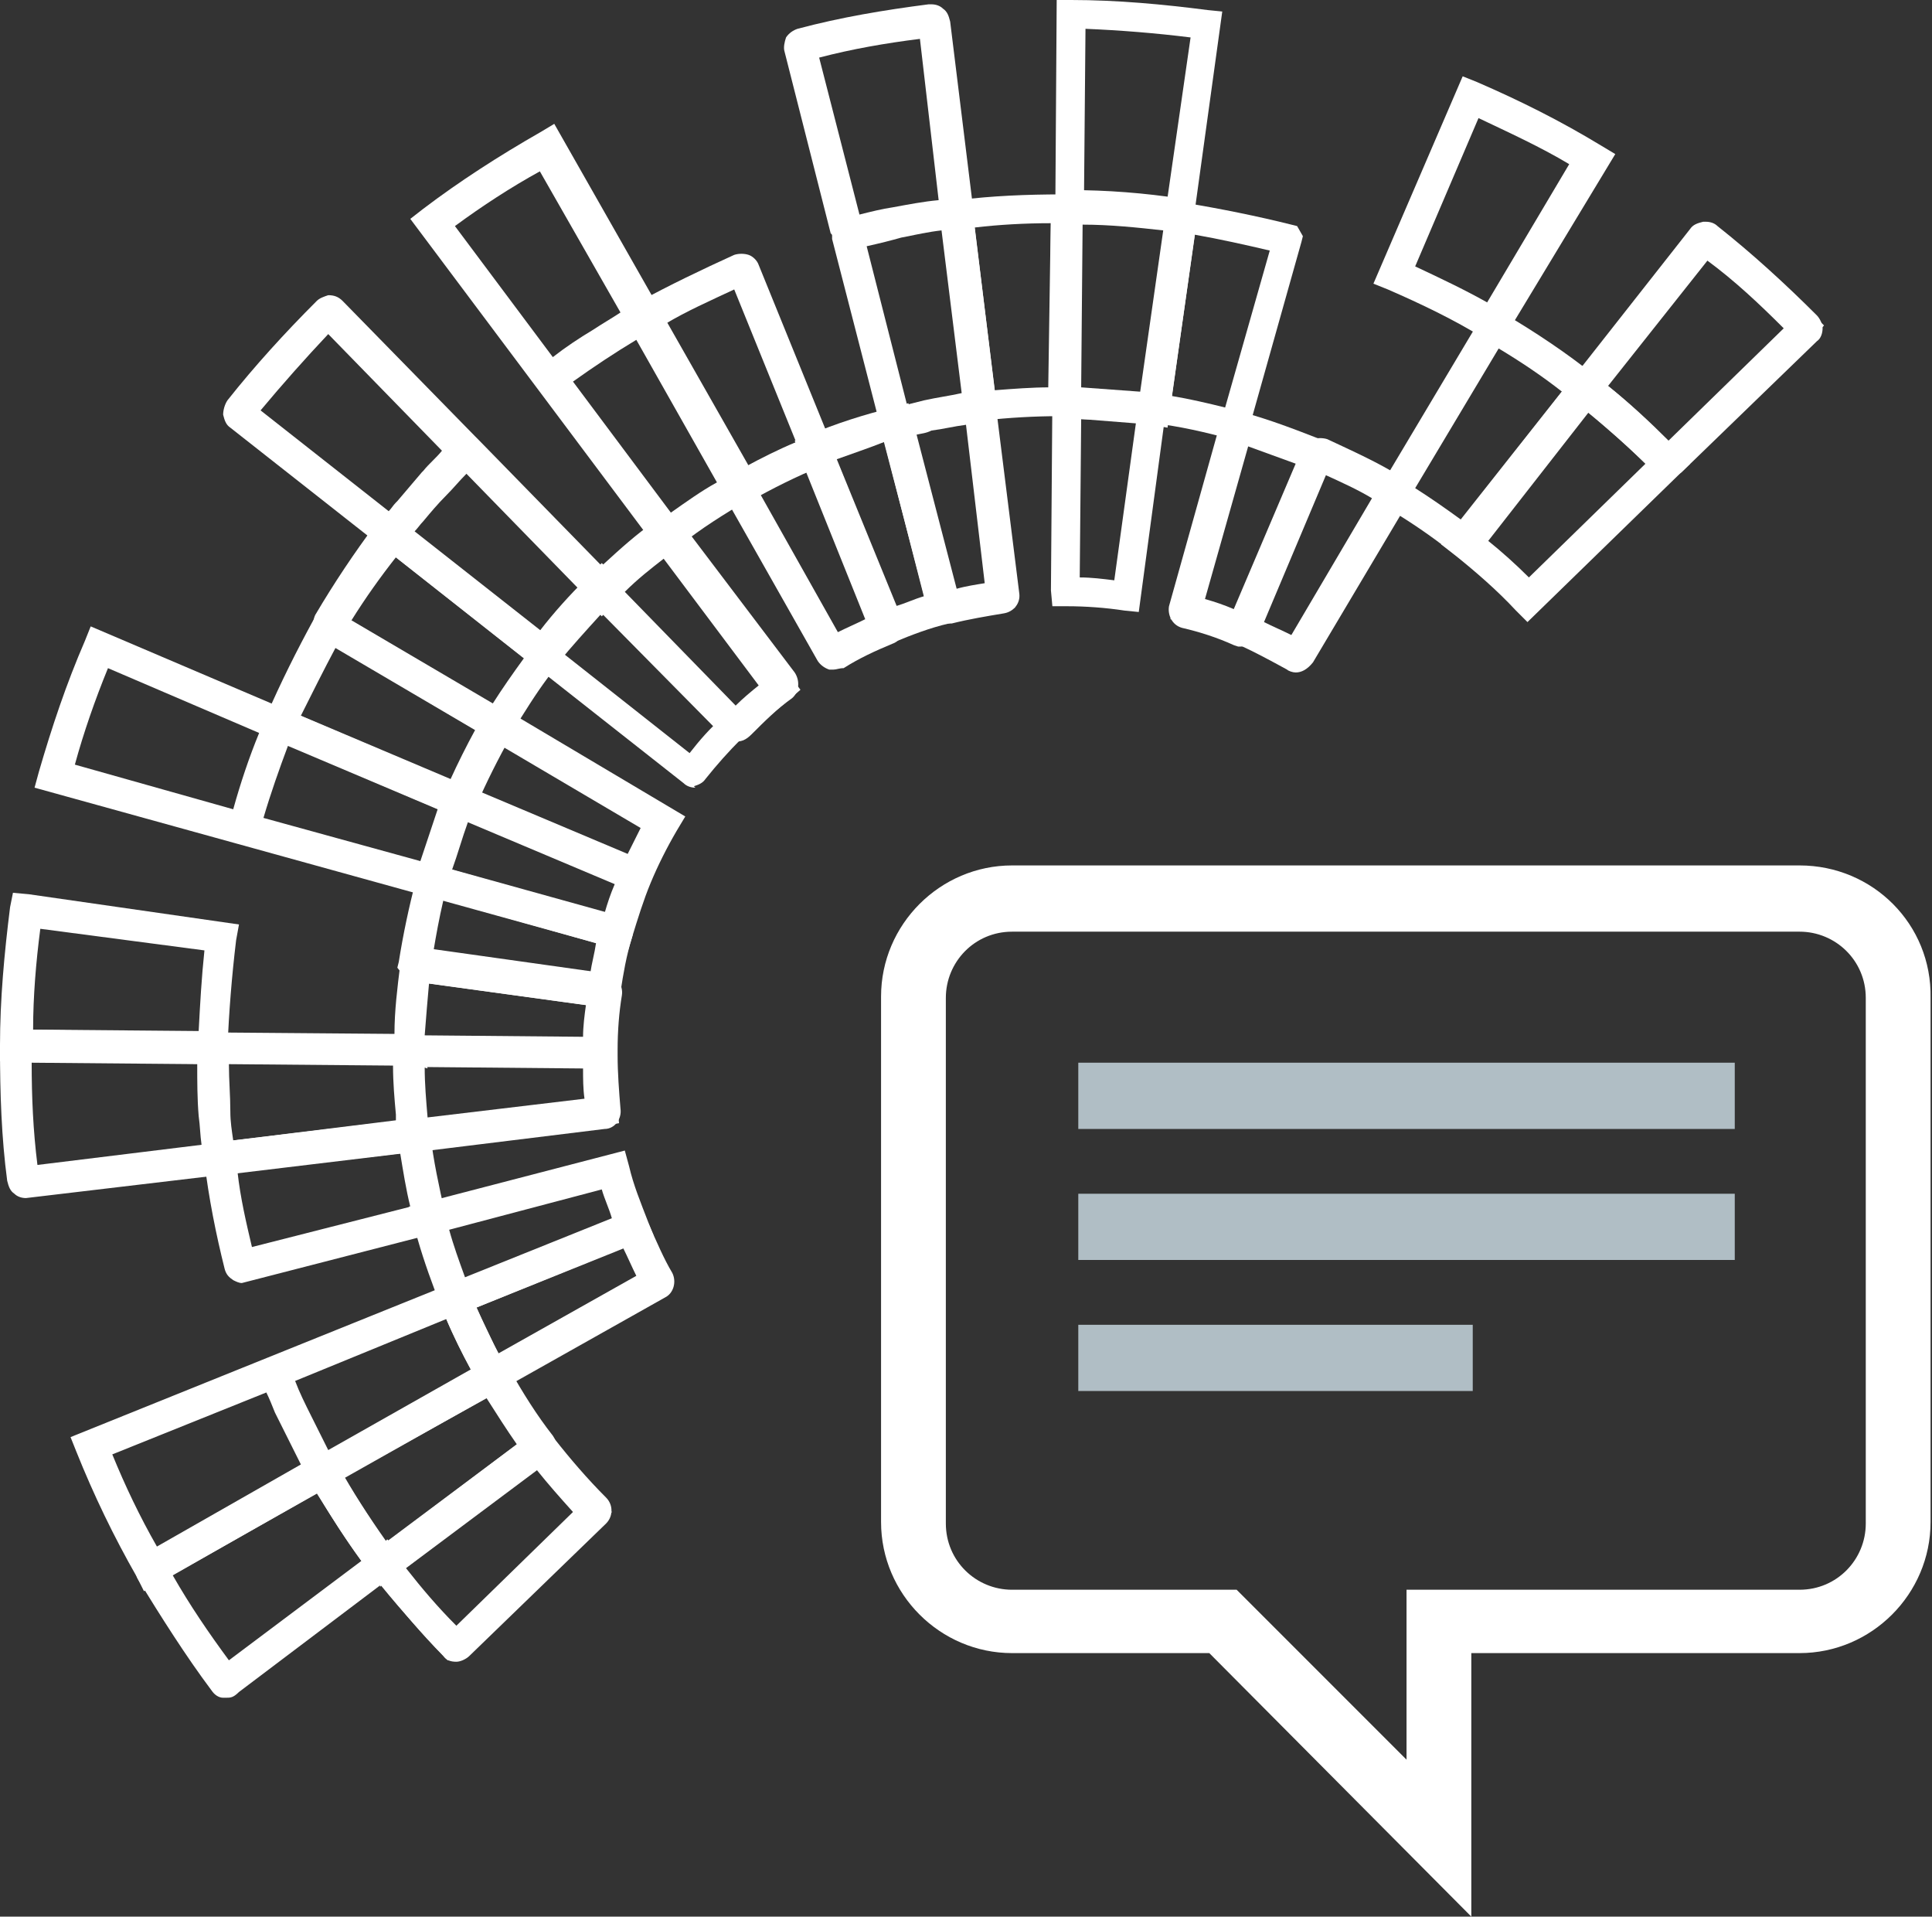 <?xml version="1.0" encoding="utf-8"?>
<!-- Generator: Adobe Illustrator 18.1.0, SVG Export Plug-In . SVG Version: 6.00 Build 0)  -->
<!DOCTYPE svg PUBLIC "-//W3C//DTD SVG 1.1//EN" "http://www.w3.org/Graphics/SVG/1.1/DTD/svg11.dtd">
<svg version="1.1" id="Layer_1_copy" xmlns="http://www.w3.org/2000/svg" xmlns:xlink="http://www.w3.org/1999/xlink" x="0px"
	 y="0px" viewBox="0 0 134.2 133.1" width="134.2" height="133.1" enable-background="new 0 0 134.2 133.1" xml:space="preserve">
<rect x="0" y="0" width="134.2" height="133.1" fill="#333333" stroke="none"/>
<g id="XMLID_1_">
	<g id="XMLID_4_">
		<g>
			<path fill="#FFFFFF" d="M10,110.5l-0.5-1c-1.6-2.8-3-5.7-4.2-8.7l-0.4-1l25.3-10.2c-0.6-1.6-1.1-3.1-1.5-4.7l-0.3-1.1l15-3.9
				l0.3,1.1c0.3,1.3,0.8,2.5,1.3,3.8l0.4,1l-12.3,5c0.6,1.4,1.3,2.8,2.1,4.2l0.5,1L10,110.5z M7.5,100.9c1,2.3,2.1,4.6,3.3,6.8
				L33,95.2c-0.7-1.2-1.3-2.5-1.8-3.8L7.5,100.9z M30.9,85.3c0.4,1.3,0.8,2.5,1.3,3.8l10.7-4.3c-0.3-0.8-0.6-1.6-0.8-2.4L30.9,85.3z
				"/>
			<path fill="#FFFFFF" d="M10.1,110.2l-0.5-0.9c-1.5-2.7-2.9-5.6-4.1-8.4l-0.4-0.9l14.4-5.8l0.4,0.9c0.3,0.8,0.6,1.5,1,2.3
				c0.7,1.5,1.4,2.9,2.2,4.3l0.5,0.9L10.1,110.2z M7.8,101c0.9,2.2,1.9,4.3,3.1,6.4l10-5.7c-0.6-1.2-1.2-2.4-1.8-3.6
				c-0.2-0.5-0.4-1-0.6-1.4L7.8,101z"/>
			<path fill="#FFFFFF" d="M22.1,103.4l-0.5-0.9c-0.6-1.1-1.2-2.2-1.8-3.3c-0.6-1.1-1.1-2.3-1.5-3.5l-0.4-0.9l14.2-5.7l0.4,0.9
				c0.7,1.7,1.5,3.4,2.4,5l0.5,0.9L22.1,103.4z M20.5,95.9c0.3,0.8,0.7,1.6,1.1,2.4c0.4,0.8,0.8,1.6,1.2,2.4l9.9-5.6
				c-0.6-1.1-1.2-2.3-1.7-3.5L20.5,95.9z"/>
			<path fill="#FFFFFF" d="M31.2,91.4l-0.4-0.9c-0.7-1.8-1.3-3.7-1.8-5.5l-0.3-1l14.6-3.7l0.3,1c0.3,1.2,0.7,2.4,1.2,3.6l0.4,0.9
				L31.2,91.4z M31.2,85.4c0.3,1.1,0.7,2.2,1.1,3.3l10.2-4.1c-0.2-0.7-0.5-1.3-0.7-2L31.2,85.4z"/>
			<path fill="#FFFFFF" d="M15.9,73.9L0,73.7l0-1.1c0-3.2,0.3-6.4,0.7-9.6L0.9,62L2,62.1l14.6,2.1l-0.2,1.1c-0.3,2.5-0.5,5-0.6,7.5
				L15.9,73.9z M2,71.8l11.9,0.1c0-2,0.2-4,0.4-6L2.6,64.2C2.3,66.7,2.1,69.3,2,71.8z"/>
			<path fill="#FFFFFF" d="M15.7,73.7L0.2,73.5l0-1c0-3.1,0.3-6.2,0.7-9.3l0.1-1l15.3,2.1l-0.1,1c-0.3,2.4-0.5,4.9-0.5,7.3
				L15.7,73.7z M2.3,71.5l11.5,0.1c0.1-1.9,0.2-3.7,0.4-5.6L2.8,64.5C2.5,66.8,2.3,69.2,2.3,71.5z"/>
			<path fill="#FFFFFF" d="M43.6,66.1L2.4,54.7l0.3-1.1c0.9-3.1,1.9-6.1,3.2-9.1l0.4-1l25.1,10.7c0.7-1.5,1.4-3,2.3-4.4l0.6-1
				l13.3,7.9l-0.6,1c-0.7,1.2-1.3,2.4-1.8,3.6c-0.5,1.2-0.9,2.5-1.3,3.8L43.6,66.1z M4.9,53.3l37.3,10.3c0.3-1.1,0.7-2.1,1.1-3.1
				c0.4-1.1,0.9-2.1,1.5-3.1l-9.9-5.8c-0.8,1.4-1.5,2.8-2.1,4.3l-0.4,0.9l-25-10.6C6.4,48.5,5.6,50.9,4.9,53.3z"/>
			<path fill="#FFFFFF" d="M43.4,65.8l-14.5-4l0.3-1c0.5-1.9,1.2-3.7,1.9-5.5l0.4-0.9l13.8,5.9l-0.4,0.9c-0.5,1.1-0.9,2.4-1.2,3.6
				L43.4,65.8z M31.4,60.4L42,63.4c0.2-0.7,0.4-1.3,0.7-2l-10.2-4.3C32.1,58.2,31.8,59.3,31.4,60.4z"/>
			<path fill="#FFFFFF" d="M30.6,62.3l-14.8-4.1l0.3-1c0.7-2.4,1.5-4.8,2.5-7.1l0.4-0.9l14.1,6l-0.4,0.9c-0.7,1.7-1.3,3.4-1.8,5.3
				L30.6,62.3z M18.3,56.8l10.9,3c0.4-1.2,0.8-2.4,1.2-3.6l-10.4-4.4C19.4,53.4,18.8,55.1,18.3,56.8z"/>
			<path fill="#FFFFFF" d="M44.6,62l-13.8-5.9l0.4-0.9c0.7-1.8,1.6-3.5,2.6-5.2l0.5-0.9l12.9,7.6l-0.5,0.9c-0.6,1.1-1.2,2.2-1.7,3.4
				L44.6,62z M33.4,55l10.2,4.3c0.3-0.6,0.6-1.2,0.9-1.8L35,51.9C34.4,52.9,33.9,54,33.4,55z"/>
			<path fill="#FFFFFF" d="M17.6,58.7L2.7,54.5l0.3-1c0.8-3,1.9-6,3.1-8.8l0.4-0.9l14.2,6l-0.4,0.9c-1,2.3-1.8,4.6-2.4,6.9
				L17.6,58.7z M5.2,53.1l11,3.1c0.5-1.8,1.1-3.6,1.8-5.3L7.5,46.4C6.6,48.6,5.8,50.9,5.2,53.1z"/>
			<path fill="#FFFFFF" d="M61,45l-5.8-14.4l1-0.4c1.9-0.8,3.8-1.4,5.8-1.9l1.1-0.3L67,43l-1.1,0.3c-1.3,0.3-2.6,0.8-3.8,1.3L61,45z
				 M57.8,31.8l4.3,10.7c0.8-0.3,1.6-0.6,2.4-0.8l-2.9-11.1C60.4,30.9,59.1,31.3,57.8,31.8z"/>
			<path fill="#FFFFFF" d="M61.1,44.7l-5.6-13.9l0.9-0.4c1.8-0.7,3.7-1.4,5.5-1.8l1-0.3l3.8,14.5l-1,0.3c-1.2,0.3-2.4,0.7-3.6,1.2
				L61.1,44.7z M58.1,31.9l4.1,10.2c0.7-0.2,1.3-0.5,2-0.7l-2.8-10.7C60.4,31.1,59.2,31.5,58.1,31.9z"/>
			<path fill="#FFFFFF" d="M106.1,43.2l-0.8-0.8c-1.3-1.4-2.8-2.7-4.3-3.9l-0.9-0.7l9.8-12.4l0.9,0.7c2.1,1.6,4,3.4,5.8,5.3l0.8,0.8
				L106.1,43.2z M102.9,37.5c1.1,0.9,2.2,1.9,3.2,2.9l8.5-8.2c-1.4-1.4-2.8-2.7-4.3-3.9L102.9,37.5z"/>
			<path fill="#FFFFFF" d="M106.1,42.9l-0.7-0.7c-1.3-1.3-2.7-2.6-4.2-3.7l-0.8-0.6l9.5-12.1l0.8,0.6c2,1.6,3.9,3.3,5.7,5.1l0.7,0.7
				L106.1,42.9z M103.3,37.5c1,0.8,2,1.7,2.9,2.6l8.1-7.9c-1.3-1.3-2.6-2.4-4-3.6L103.3,37.5z"/>
			<path fill="#FFFFFF" d="M67.3,29.3L65.5,14l1-0.1c2.4-0.3,4.8-0.4,7.3-0.4l1.3,0l-0.2,15.4l-1.3,0c-1.7,0-3.5,0.1-5.3,0.3
				L67.3,29.3z M67.7,15.8l1.4,11.3c1.3-0.1,2.6-0.2,3.8-0.2L73,15.5C71.2,15.5,69.4,15.6,67.7,15.8z"/>
			<path fill="#FFFFFF" d="M82.8,16l-1-0.2c-2.4-0.3-5-0.5-7.5-0.6l-1,0L73.4,0l1,0c3.2,0,6.4,0.3,9.5,0.7l1,0.1L82.8,16z
				 M75.3,13.3c2,0.1,3.9,0.2,5.8,0.4l1.6-11.1c-2.4-0.3-4.9-0.5-7.3-0.6L75.3,13.3z"/>
			<path fill="#FFFFFF" d="M46.1,38.7L28.5,15.2l0.9-0.7c2.5-1.9,5.3-3.7,8.1-5.3l1-0.6l14.5,25.5l-1,0.6c-1.7,1-3.3,2-4.8,3.2
				L46.1,38.7z M31.3,15.6l15.3,20.3c1.1-0.8,2.3-1.6,3.6-2.4L37.6,11.5C35.4,12.8,33.3,14.2,31.3,15.6z"/>
			<path fill="#FFFFFF" d="M46.2,38.4l-9.2-12.3l0.8-0.6c2-1.5,4.1-2.9,6.3-4.2l0.9-0.5l7.6,13.4l-0.9,0.5c-1.6,0.9-3.2,2-4.7,3.1
				L46.2,38.4z M39.8,26.5l6.8,9.1c1-0.7,2.1-1.5,3.2-2.1l-5.6-9.9C42.7,24.5,41.2,25.5,39.8,26.5z"/>
			<path fill="#FFFFFF" d="M38,27.5l-9.2-12.2l0.8-0.6c2.5-1.9,5.1-3.6,7.8-5.1l0.9-0.5l7.5,13.3L45,22.9c-0.9,0.5-1.8,1.1-2.7,1.6
				c-1.2,0.8-2.3,1.6-3.4,2.4L38,27.5z M31.6,15.7l6.8,9.1c0.9-0.7,1.8-1.3,2.8-1.9c0.6-0.4,1.3-0.8,1.9-1.2l-5.6-9.8
				C35.5,13,33.5,14.3,31.6,15.7z"/>
			<path fill="#FFFFFF" d="M104.1,24.1l-1-0.6c-2.1-1.3-4.4-2.4-6.7-3.4l-1-0.4l6.2-14.4l1,0.4c3,1.3,5.8,2.7,8.6,4.4l1,0.6
				L104.1,24.1z M98,18.7c1.9,0.8,3.7,1.7,5.4,2.7l6-10c-2.2-1.3-4.4-2.4-6.8-3.4L98,18.7z"/>
			<path fill="#FFFFFF" d="M104.1,23.8l-0.9-0.5c-2.1-1.2-4.3-2.4-6.6-3.3l-0.9-0.4l6-14l0.9,0.4c2.9,1.2,5.7,2.7,8.3,4.2l0.9,0.5
				L104.1,23.8z M98.3,18.5c1.7,0.8,3.4,1.6,5,2.5l5.7-9.6c-2-1.2-4.2-2.2-6.3-3.2L98.3,18.5z"/>
		</g>
	</g>
	<g id="XMLID_3_">
		<g>
			<path fill="#FFFFFF" d="M15.7,117.9l-0.2,0c-0.3,0-0.6-0.2-0.8-0.5c-1.8-2.4-3.5-5.1-5.1-7.7c-0.2-0.3-0.2-0.7-0.1-1
				c0.1-0.3,0.3-0.6,0.6-0.8l11.6-6.6c0.6-0.3,1.4-0.1,1.8,0.5c1,1.8,2.1,3.5,3.3,5.2l0.1-0.1L27,107l9.7-7.3
				c0.5-0.4,1.4-0.3,1.8,0.2c1.1,1.4,2.3,2.8,3.6,4.1c0.5,0.5,0.5,1.3,0,1.8l-9.5,9.2c-0.2,0.2-0.6,0.4-0.9,0.4
				c-0.4,0-0.7-0.1-0.9-0.4c-1.5-1.5-2.9-3.2-4.3-4.9l-0.1,0.1l0-0.1l-9.8,7.4C16.2,117.9,16,117.9,15.7,117.9z M11.7,109.3
				c1.3,2.2,2.7,4.3,4.2,6.4l9.6-7.2c-1.2-1.6-2.3-3.3-3.3-5.1L11.7,109.3z M27.9,108.8c1.2,1.5,2.5,3,3.8,4.4l8.4-8.3
				c-1-1.1-1.9-2.1-2.8-3.2L27.9,108.8z"/>
			<path fill="#FFFFFF" d="M15.7,117.7l-0.1,0l-0.4-0.1l-0.3-0.4c-1.8-2.4-3.5-5-5.1-7.7l-0.2-0.3l0.2-0.9l0.4-0.3l11.9-6.7l0.9,0
				l0.3,0.5c1.2,2.1,2.5,4.1,4,6l0.6,0.8l-0.8,0.7l-11,8.2L15.7,117.7z M12,109.4c1.2,2.1,2.5,4,3.9,5.9l9.2-6.9
				c-1.1-1.5-2.1-3.1-3.1-4.7L12,109.4z"/>
			<path fill="#FFFFFF" d="M31.6,115.3l-0.5,0l-0.3-0.3c-1.7-1.8-3.4-3.7-4.9-5.6l-0.2-0.3l0.1-0.9l0.4-0.3l10.8-8.1l0.9,0l0.3,0.4
				c1.1,1.4,2.3,2.8,3.6,4.1l0.7,0.7l-0.7,0.8l-9.7,9.5L31.6,115.3z M28.2,108.9c1.1,1.4,2.2,2.7,3.5,4l8.1-7.9
				c-0.9-1-1.7-1.9-2.5-2.9L28.2,108.9z"/>
			<path fill="#FFFFFF" d="M34.3,96.6l-0.3,0c-0.3-0.1-0.6-0.3-0.8-0.6c-0.9-1.6-1.8-3.4-2.5-5.1c-0.1-0.3-0.1-0.7,0-1
				c0.1-0.3,0.4-0.6,0.7-0.7l12-4.8c0.7-0.3,1.4,0.1,1.7,0.7c0.5,1.1,1,2.3,1.6,3.3c0.3,0.6,0.1,1.4-0.5,1.7l-11.2,6.3
				C34.8,96.5,34.5,96.6,34.3,96.6z M32.8,90.7c0.5,1.2,1.1,2.5,1.7,3.6l10-5.7c-0.4-0.7-0.8-1.5-1.1-2.3L32.8,90.7z"/>
			<path fill="#FFFFFF" d="M34.3,96.4l-0.3,0l-0.4-0.1l-0.3-0.4c-0.9-1.7-1.8-3.4-2.5-5.1l-0.2-0.4l0.3-0.8l0.4-0.2l12.2-4.9l0.9,0
				l0.3,0.6c0.5,1.2,1,2.3,1.6,3.4l0.2,0.4l-0.2,0.8l-0.4,0.2l-11.5,6.5L34.3,96.4z M33.1,90.8c0.5,1.1,1,2.1,1.5,3.2l9.6-5.4
				c-0.3-0.6-0.6-1.3-0.9-1.9L33.1,90.8z"/>
			<path fill="#FFFFFF" d="M1.8,83.2c-0.3,0-0.6-0.1-0.8-0.3c-0.3-0.2-0.4-0.5-0.5-0.9C0.1,79,0,75.9,0,72.8c0-0.4,0.1-0.7,0.4-0.9
				c0.2-0.2,0.5-0.4,0.9-0.4l13.4,0.2c0.1,0,0.1,0,0.2,0c0.1,0,0.1,0,0.2,0l12.3,0.1c0-1.6,0.2-3.2,0.4-4.8c0-0.3,0.2-0.7,0.5-0.9
				c0.2-0.2,0.5-0.3,0.8-0.3l0.2,0l12.8,1.8c0.7,0.1,1.2,0.8,1.1,1.5c-0.2,1.2-0.3,2.5-0.3,3.8c0,0.1,0,0.1,0,0.2c0,0.1,0,0.1,0,0.2
				c0,1.2,0.1,2.5,0.2,3.7c0.1,0.7-0.4,1.4-1.1,1.4l-13,1.6c0,0,0,0,0,0c-0.1,0-0.1,0-0.2,0l-13.3,1.6c0,0,0,0,0,0
				c-0.1,0-0.1,0-0.2,0L1.8,83.2z M2,73.5c0,2.5,0.1,5.1,0.4,7.6l12.3-1.5l0.4-0.4l0.5,0.3L28.2,78l0.4-0.4l0.5,0.3l11.9-1.4
				c-0.1-1-0.1-2-0.2-3l-0.3-0.4l0.3-0.4c0-1,0.1-2.1,0.2-3.1L29.6,68c-0.2,1.5-0.3,3.1-0.3,4.7l0.4,1.5l-1.5-0.4l-12.9-0.1L14.8,74
				l-0.4-0.3L2,73.5z"/>
			<path fill="#FFFFFF" d="M1.8,83H1.4l-0.6-0.5L0.7,82c-0.4-3.1-0.5-6.2-0.5-9.2l0-0.4l0.6-0.6l0.5,0l14.3,0.2l0.1,1
				c0,0.3,0,0.5,0,0.7c0,1.2,0.1,2.4,0.1,3.6c0.1,0.9,0.2,1.9,0.3,2.8l0.1,1l-1,0.2L1.8,83z M2.2,73.8c0,2.4,0.1,4.7,0.4,7.1
				L14,79.5c-0.1-0.7-0.1-1.3-0.2-2c-0.1-1.2-0.1-2.4-0.1-3.6L2.2,73.8z"/>
			<path fill="#FFFFFF" d="M15.4,81.3l-0.9,0l-0.2-0.9c-0.1-1-0.2-2-0.3-3c-0.1-1.2-0.1-2.4-0.1-3.6l0-0.8l0-0.4l0.6-0.6l0.5,0
				l14.2,0.2l0.1,1.4c0,1.2,0.1,2.5,0.2,3.7l0,0.2c0,0.3,0.1,0.6,0.1,0.9l0,0.1l0,0.2l0.1,0.9l-1,0.2L15.4,81.3z M15.9,73.9
				c0,1.1,0.1,2.2,0.1,3.3c0,0.7,0.1,1.3,0.2,2l11.3-1.4c0,0,0-0.1,0-0.1l0,0l0-0.3c-0.1-1.1-0.2-2.2-0.2-3.4L15.9,73.9z"/>
			<path fill="#FFFFFF" d="M28.9,79.7h-0.3l-0.6-0.5l-0.2-1.4l0,0c-0.1-1.4-0.2-2.8-0.2-4.2l0-0.9l0.6-0.6l0.5,0l13.9,0.2l0.1,1
				c0,1.2,0.1,2.5,0.2,3.7l0.1,1l-1.1,0.2L28.9,79.7z M29.7,77.6L29.7,77.6l10.9-1.3c-0.1-0.7-0.1-1.4-0.1-2.1l-11-0.1
				C29.5,75.3,29.6,76.4,29.7,77.6L29.7,77.6z"/>
			<path fill="#FFFFFF" d="M41.5,74L41.5,74l-13.3-0.2l-0.6-0.6l0-0.4c0-2,0.2-3.9,0.4-5.7l0.1-0.4l0.6-0.5l0.5,0l0.1,0l13.7,1.9
				l-0.1,1c-0.2,1.2-0.3,2.5-0.3,3.8l0,0.4L41.9,74L41.5,74z M29.5,71.9l11,0.1c0-0.7,0.1-1.5,0.2-2.2l-10.9-1.5
				C29.7,69.4,29.6,70.6,29.5,71.9z"/>
			<path fill="#FFFFFF" d="M31.9,56.7c-0.2,0-0.4,0-0.5-0.1l-12.2-5.2c-0.3-0.1-0.6-0.4-0.7-0.7c-0.1-0.3-0.1-0.7,0-1
				c1-2.3,2.1-4.5,3.3-6.7c0.2-0.3,0.5-0.5,0.8-0.6l0.3,0c0.2,0,0.5,0.1,0.7,0.2L35,49.3c0.6,0.4,0.8,1.1,0.5,1.8
				c-0.9,1.6-1.7,3.2-2.4,4.8C32.9,56.4,32.4,56.7,31.9,56.7z M20.6,49.8l10.9,4.6c0.6-1.3,1.2-2.6,1.9-3.8l-10.2-6
				C22.3,46.3,21.4,48.1,20.6,49.8z"/>
			<path fill="#FFFFFF" d="M31.9,56.4h-0.2l-0.2-0.1L18.9,51l-0.4-0.8l0.2-0.4c1-2.2,2.1-4.5,3.3-6.6l0.2-0.4l0.7-0.2h0.3l0.3,0.2
				L35.8,50l-0.5,0.9c-0.9,1.6-1.7,3.2-2.4,4.9l-0.3,0.6L31.9,56.4z M20.9,49.7l10.4,4.4c0.5-1.1,1.1-2.3,1.7-3.4L23.3,45
				C22.5,46.5,21.7,48.1,20.9,49.7z"/>
			<path fill="#FFFFFF" d="M51.1,51.5c-0.3,0-0.7-0.1-0.9-0.4l-8.3-8.4l-0.1,0.1l-0.1-0.1c-1,1.1-2,2.2-2.9,3.3
				c-0.4,0.5-1.3,0.6-1.8,0.2l-10.4-8.2c0,0-0.1-0.1-0.1-0.1c-0.1,0-0.1-0.1-0.2-0.1L16,29.7c-0.3-0.2-0.4-0.5-0.5-0.9
				c0-0.3,0.1-0.7,0.3-1c1.9-2.4,4-4.7,6.2-6.9c0.2-0.2,0.5-0.3,0.8-0.4c0.4,0,0.7,0.1,1,0.4l9.2,9.4c0,0,0.1,0.1,0.1,0.1
				c0,0,0.1,0.1,0.1,0.1l8.5,8.7l0.1-0.1l0.1,0.1c1.2-1.1,2.3-2.1,3.6-3c0.2-0.2,0.5-0.3,0.8-0.3l0.2,0c0.4,0.1,0.7,0.2,0.9,0.5
				l7.8,10.3c0.4,0.6,0.3,1.4-0.2,1.8c-1,0.7-1.9,1.6-2.8,2.5C51.8,51.4,51.5,51.5,51.1,51.5z M43.1,41.1l8,8.2
				c0.6-0.6,1.3-1.2,1.9-1.7l-6.9-9.2C45.1,39.2,44.1,40.1,43.1,41.1z M28.1,36.6l9.7,7.6c0.9-1.1,1.9-2.2,2.8-3.2L32,32.3l-0.5-0.1
				l-0.1-0.5l-8.6-8.8c-1.8,1.8-3.5,3.7-5.1,5.7l9.7,7.6l0.5,0L28.1,36.6z"/>
			<path fill="#FFFFFF" d="M51.1,51.3h-0.4L50.4,51l-9.7-9.9l0.7-0.8c1.4-1.3,2.8-2.6,4.3-3.7l0.3-0.2l0.5,0l0.4,0.1l0.3,0.3
				l8.4,11.1l-0.8,0.7c-1,0.8-1.9,1.6-2.9,2.5l-0.3,0.3L51.1,51.3z M43.4,41.1l7.7,7.9c0.5-0.5,1.1-1,1.6-1.4l-6.6-8.8
				C45.2,39.5,44.3,40.2,43.4,41.1z"/>
			<path fill="#FFFFFF" d="M37.9,46.3h-0.3l-0.3-0.2l-11.2-8.8l0.5-0.9c0.4-0.5,0.8-1,1.2-1.4l0.1-0.1c0.5-0.7,1.1-1.3,1.6-1.9
				c0.7-0.8,1.4-1.5,2.1-2.2l0.3-0.3l0.9,0l0.3,0.3L43,41l-0.7,0.8c-1.3,1.3-2.5,2.6-3.6,4.1l-0.3,0.4L37.9,46.3z M28.8,36.9l8.9,7
				c0.8-1,1.7-2,2.6-2.9l-7.9-8.1c-0.5,0.5-0.9,1-1.4,1.5c-0.6,0.6-1.1,1.2-1.6,1.8C29.2,36.4,29,36.7,28.8,36.9z"/>
			<path fill="#FFFFFF" d="M27.2,37.9l-0.3,0l-0.3-0.2l-10.8-8.4l-0.1-0.9l0.3-0.4c1.9-2.4,4-4.7,6.2-6.9l0.3-0.3l0.6,0l0.4,0.1
				l0.3,0.2l9.9,10.1l-0.7,0.8c-0.7,0.7-1.3,1.3-1.9,2l-0.1,0.1c-0.5,0.6-1.1,1.2-1.6,1.9l-0.1,0.1c-0.4,0.4-0.7,0.9-1.1,1.3
				l-0.1,0.1l-0.3,0.3L27.2,37.9z M18.1,28.5l8.9,7c0.2-0.2,0.3-0.4,0.5-0.6l0.1-0.1c0.6-0.7,1.1-1.3,1.7-2l0.1-0.1
				c0.4-0.5,0.9-0.9,1.3-1.4l-7.9-8.1C21.2,24.9,19.6,26.7,18.1,28.5z"/>
			<path fill="#FFFFFF" d="M90,46.7c-0.2,0-0.5-0.1-0.6-0.2c-1.1-0.6-2.2-1.2-3.3-1.7c-0.6-0.3-0.9-1-0.7-1.7l5.1-11.9
				c0.1-0.3,0.4-0.6,0.7-0.7c0.3-0.1,0.7-0.1,1,0c1.7,0.8,3.5,1.6,5.1,2.6c0.3,0.2,0.5,0.5,0.6,0.8c0.1,0.3,0,0.7-0.1,1l-6.6,11.1
				C90.8,46.5,90.4,46.7,90,46.7z M87.5,43.3c0.8,0.4,1.5,0.7,2.2,1.1l5.9-9.9c-1.2-0.7-2.4-1.3-3.6-1.8L87.5,43.3z"/>
			<path fill="#FFFFFF" d="M90,46.5h-0.3l-0.3-0.2c-1-0.6-2.2-1.2-3.3-1.7l-0.9-0.4l0.3-1l5.2-12.2l0.6-0.3l0.5,0l0.2,0.1
				c1.7,0.7,3.4,1.6,5,2.6l0.3,0.2l0.3,0.8l-0.2,0.4l-6.9,11.6L90,46.5z M87.8,43.2c0.6,0.3,1.3,0.6,1.9,0.9l5.6-9.5
				c-1-0.6-2.1-1.1-3.2-1.6L87.8,43.2z"/>
			<path fill="#FFFFFF" d="M65.7,43.3c-0.6,0-1.1-0.4-1.3-1l-3.2-12.5c0-0.1,0-0.1,0-0.2c0-0.1,0-0.1-0.1-0.2l-3.3-12.8
				c0-0.1,0-0.1,0-0.2c0-0.1,0-0.1-0.1-0.2L54.5,3.6c-0.1-0.3,0-0.7,0.1-1c0.2-0.3,0.5-0.5,0.8-0.6c3-0.8,6-1.3,9.1-1.7l0.2,0
				c0.3,0,0.6,0.1,0.8,0.3c0.3,0.2,0.4,0.5,0.5,0.9l1.6,13c0,0.1,0,0.1,0,0.2c0,0.1,0,0.1,0,0.2L69.2,28c0,0.1,0,0.1,0,0.2
				c0,0.1,0,0.1,0,0.2l1.6,12.8c0.1,0.7-0.4,1.3-1.1,1.4c-1.2,0.2-2.4,0.4-3.6,0.7L65.7,43.3z M63.2,29.6l3,11.6
				c0.8-0.2,1.6-0.3,2.5-0.5l-1.4-11.9l-0.4-0.4l0.3-0.5l-1.5-12.7L65.3,15l0.3-0.5L64.1,2.4c-2.5,0.3-5,0.8-7.5,1.4l3.1,11.8
				l0.4,0.3l-0.2,0.5L63,28.8l0.4,0.3L63.2,29.6z"/>
			<path fill="#FFFFFF" d="M65.7,43.1h-0.8l-0.3-0.8l-3.3-12.9l0.4-0.8l0.4-0.1c0.7-0.2,1.3-0.3,2-0.5c1.2-0.2,2.3-0.4,3.5-0.6
				l0.5,0l0.6,0.5l0.1,0.5l1.7,13.8l-1,0.2c-1.2,0.2-2.5,0.4-3.6,0.7L65.7,43.1z M63.6,30.2l2.8,10.7c0.7-0.2,1.4-0.3,2-0.4l-1.3-11
				c-0.8,0.1-1.6,0.3-2.4,0.4C64.3,30.1,64,30.1,63.6,30.2z"/>
			<path fill="#FFFFFF" d="M62.4,30.2h-0.8l-0.3-0.8L58,16.3l0.4-0.8l0.4-0.1c1.1-0.3,2.3-0.6,3.5-0.8c1.3-0.2,2.6-0.5,3.8-0.6
				l0.5,0l0.7,0.5l0.1,0.5L69.1,29l-1,0.2l0,0c0,0,0,0,0,0l-0.1,0l0,0c-1.1,0.1-2.2,0.3-3.3,0.6c-0.7,0.1-1.3,0.3-2,0.5L62.4,30.2z
				 M60.2,17.1l2.8,11c0.4-0.1,0.8-0.2,1.2-0.3c0.9-0.2,1.7-0.3,2.6-0.5l-1.4-11.3c-0.9,0.1-1.8,0.3-2.8,0.5
				C61.9,16.7,61.1,16.9,60.2,17.1z"/>
			<path fill="#FFFFFF" d="M59,17.1h-0.3l-0.6-0.4L58,16.3L54.6,3.2l0.3-0.5l0.2-0.3l0.4-0.1c3-0.8,6-1.3,9.1-1.7l0.5,0L65.6,1
				l0.1,0.4l1.7,14l-1.1,0.2c-1.3,0.2-2.6,0.4-3.9,0.6c-1.1,0.2-2.1,0.4-3.1,0.7L59,17.1z M56.9,4l2.8,10.9c0.8-0.2,1.6-0.4,2.3-0.5
				c1.1-0.2,2.1-0.4,3.2-0.5L63.9,2.7C61.5,3,59.2,3.4,56.9,4z"/>
			<path fill="#FFFFFF" d="M79.1,42.5l-1-0.1c-1.3-0.2-2.7-0.3-4-0.3l-1,0L73,41l0.1-13.3l0.6-0.6l0.5,0l0,0c2,0,3.9,0.2,5.8,0.4
				l0.4,0.1l0.6,0.8L79.1,42.5z M75,40.1c0.8,0,1.6,0.1,2.4,0.2l1.5-10.9c-1.2-0.1-2.5-0.2-3.8-0.3L75,40.1z"/>
			<path fill="#FFFFFF" d="M85.8,30.5l-0.3,0c-1.8-0.5-3.6-0.9-5.3-1.1l-0.4-0.1l-0.5-0.7l0-0.5l1.9-13.5l0.6-0.5l0.5,0l0.1,0
				c2.4,0.4,4.9,0.9,7.3,1.5l0.4,0.1l0.4,0.7l-0.1,0.4l-3.8,13.5L85.8,30.5z M81.4,27.5c1.2,0.2,2.5,0.5,3.7,0.8l3.1-10.9
				c-1.7-0.4-3.5-0.8-5.2-1.1L81.4,27.5z"/>
			<path fill="#FFFFFF" d="M51.4,34.9c-0.5,0-0.9-0.2-1.1-0.6l-6.5-11.5c-0.2-0.3-0.2-0.6-0.1-1c0.1-0.3,0.3-0.6,0.6-0.8
				c2.2-1.2,4.5-2.3,6.7-3.3c0.3-0.1,0.7-0.1,1,0c0.3,0.1,0.6,0.4,0.7,0.7l5,12.3c0.3,0.7,0,1.4-0.7,1.7c-1.7,0.7-3.3,1.5-4.9,2.4
				C51.8,34.9,51.6,34.9,51.4,34.9z M45.8,22.4l5.8,10.3c1.3-0.7,2.5-1.3,3.9-1.9l-4.4-11C49.3,20.6,47.5,21.5,45.8,22.4z"/>
			<path fill="#FFFFFF" d="M51.4,34.7l-0.6,0l-0.3-0.5l-6.7-11.9l0.2-0.8l0.4-0.2c2.2-1.2,4.4-2.3,6.7-3.3l0.2-0.1l0.4,0l0.6,0.2
				l0.2,0.5l5.1,12.6L57.3,32l-0.4,0.2c-1.7,0.7-3.3,1.5-4.9,2.4l-0.2,0.1L51.4,34.7z M46.2,22.5l5.6,9.9c1.1-0.6,2.3-1.2,3.5-1.7
				L51,20.1C49.3,20.9,47.7,21.6,46.2,22.5z"/>
			<path fill="#FFFFFF" d="M115.8,33.2c-0.3,0-0.7-0.1-0.9-0.4c-1.7-1.7-3.5-3.3-5.4-4.8c-0.6-0.4-0.7-1.3-0.2-1.8l8.1-10.3
				c0.2-0.3,0.5-0.4,0.9-0.5l0.2,0c0.3,0,0.6,0.1,0.8,0.3c2.4,1.9,4.7,4,6.9,6.2c0.2,0.2,0.4,0.6,0.4,0.9c0,0.3-0.1,0.7-0.4,0.9
				l-9.4,9.1C116.5,33,116.2,33.2,115.8,33.2z M111.3,26.8c1.6,1.3,3.1,2.6,4.5,4.1l8.4-8.1c-1.8-1.8-3.7-3.5-5.6-5.1L111.3,26.8z"
				/>
			<path fill="#FFFFFF" d="M115.8,32.9h-0.4l-0.3-0.3c-1.7-1.7-3.5-3.4-5.4-4.9l-0.8-0.6l0.6-0.9l8.4-10.6l0.6-0.1h0.4l0.3,0.2
				c2.4,1.9,4.7,4,6.8,6.2l0.7,0.7l-0.7,0.8l-9.6,9.4L115.8,32.9z M111.7,26.8c1.5,1.2,2.9,2.5,4.2,3.8l8-7.8
				c-1.7-1.7-3.4-3.3-5.3-4.7L111.7,26.8z"/>
		</g>
	</g>
	<g id="XMLID_2_">
		<g>
			<path fill="#FFFFFF" d="M26.7,109.7c-0.4,0-0.8-0.2-1-0.5c-1.5-2-2.9-4.1-4.1-6.3c-0.2-0.3-0.2-0.6-0.1-0.9
				c0.1-0.3,0.3-0.6,0.6-0.8l11.6-6.6c0.6-0.3,1.4-0.1,1.7,0.5c0.9,1.6,1.9,3.2,3,4.6c0.2,0.3,0.3,0.6,0.2,0.9
				c0,0.3-0.2,0.6-0.5,0.8l-10.6,8C27.2,109.6,26.9,109.7,26.7,109.7z M23.6,102.6c1,1.7,2.1,3.3,3.2,4.9l9.4-7.1
				c-0.8-1.1-1.6-2.3-2.3-3.6L23.6,102.6z"/>
			<path fill="#FFFFFF" d="M26.7,109.5h-0.5l-0.3-0.4c-1.5-2-2.9-4.1-4.1-6.3l-0.2-0.4l0.2-0.8l0.4-0.2l12.5-7l0.5,0.9
				c0.9,1.6,2,3.2,3,4.7l0.6,0.8l-0.8,0.6L27,109.5L26.7,109.5z M23.9,102.6c0.9,1.5,1.9,3,2.9,4.5l9.1-6.8c-0.7-1-1.4-2.1-2.1-3.2
				L23.9,102.6z"/>
			<path fill="#FFFFFF" d="M16.8,89.1c-0.2,0-0.4-0.1-0.6-0.2c-0.3-0.2-0.5-0.4-0.6-0.8c-0.6-2.4-1.1-4.9-1.4-7.4
				c0-0.3,0.1-0.7,0.3-0.9c0.2-0.3,0.5-0.4,0.8-0.5l13.4-1.6c0.6,0,1.2,0.5,1.2,1.1c0.2,1.8,0.6,3.6,1,5.4c0.1,0.3,0,0.7-0.1,0.9
				c-0.2,0.3-0.4,0.5-0.8,0.6L16.8,89.1z M16.2,81.2c0.3,1.9,0.6,3.8,1.1,5.7L28.8,84c-0.3-1.4-0.6-2.8-0.8-4.2L16.2,81.2z"/>
			<path fill="#FFFFFF" d="M16.6,88.9l-0.7-0.4l-0.1-0.4c-0.6-2.4-1.1-4.9-1.4-7.4l0.8-0.1l-0.2-1l0.3-0.1l13.6-1.6l0.7,0.5l0.1,0.4
				c0.2,1.8,0.6,3.6,1,5.4l0.2,1L16.6,88.9z M16.5,81.4c0.2,1.8,0.6,3.5,1,5.2l11-2.8c-0.3-1.2-0.5-2.5-0.7-3.7L16.5,81.4z"/>
			<path fill="#FFFFFF" d="M42.9,70.1l-14.6-2l-0.7-0.9l0.1-0.4c0.3-1.9,0.7-3.8,1.2-5.7c0.1-0.3,0.3-0.6,0.6-0.8
				c0.2-0.1,0.4-0.2,0.6-0.2l0.3,0L43,63.6c0.3,0.1,0.6,0.3,0.8,0.6c0.2,0.3,0.2,0.6,0.1,0.9c-0.4,1.3-0.6,2.5-0.8,3.8L42.9,70.1z
				 M29.8,66.3l11.4,1.6c0.1-0.8,0.3-1.7,0.5-2.5l-11.1-3.1C30.3,63.6,30,65,29.8,66.3z"/>
			<path fill="#FFFFFF" d="M42.7,69.9l-14.2-2L28,67.2v-0.5c0.3-1.8,0.7-3.7,1.2-5.6l0.8,0.2l0.2-1l0.3,0l13.5,3.8l-0.3,1
				c-0.4,1.3-0.6,2.5-0.8,3.8L42.7,69.9z M30.1,66.1L41,67.6c0.1-0.7,0.3-1.4,0.4-2.1l-10.6-3C30.5,63.8,30.3,64.9,30.1,66.1z"/>
			<path fill="#FFFFFF" d="M48.3,54.7c-0.3,0-0.6-0.1-0.8-0.3L38.1,47c-0.9,1.2-1.7,2.5-2.5,3.8c-0.3,0.6-1.1,0.8-1.7,0.4l-11.5-6.8
				c-0.3-0.2-0.5-0.4-0.6-0.8c-0.1-0.3,0-0.7,0.1-0.9c1.3-2.2,2.7-4.3,4.2-6.3c0.2-0.3,0.5-0.4,0.8-0.5c0.3,0,0.7,0.1,0.9,0.3
				l9.7,7.6c1-1.3,2.1-2.5,3.2-3.6c0.1-0.1,0.4-0.3,0.8-0.4h0c0.4,0,0.7,0.1,1,0.4l-1.4,1.4c0.1,0.1,0.3,0.2,0.5,0.2
				c0.2,0,0.4-0.1,0.5-0.2c-1.1,1.1-2.2,2.3-3.2,3.6l9,7.1c0.7-0.9,1.4-1.7,2.2-2.4c-0.3,0.3-0.3,0.8,0,1l1.4-1.4
				c0.5,0.5,0.5,1.3,0,1.8c-0.9,0.9-1.7,1.8-2.5,2.8c-0.2,0.3-0.5,0.4-0.8,0.5L48.3,54.7z M24.1,43.1l10.2,6
				c0.7-1.2,1.5-2.4,2.4-3.5l-9.3-7.3C26.2,39.9,25.1,41.5,24.1,43.1z"/>
			<path fill="#FFFFFF" d="M34.9,51.6l-13.2-7.8l0.5-0.9c1.3-2.2,2.7-4.3,4.2-6.3l0.6,0.5l0.6-0.8l0.2,0.1l10.5,8.2l-0.5,0.6
				l0.8,0.6l-0.1,0.2c-1.1,1.4-2.2,3-3.1,4.6L34.9,51.6z M24.4,43.1l9.8,5.8c0.7-1.1,1.4-2.1,2.2-3.2l-8.9-7
				C26.4,40.1,25.4,41.5,24.4,43.1z"/>
			<path fill="#FFFFFF" d="M57.9,46.5l-0.3,0c-0.3-0.1-0.6-0.3-0.8-0.6l-6.4-11.3c-0.2-0.3-0.2-0.6-0.1-0.9c0.1-0.3,0.3-0.6,0.6-0.8
				c1.7-0.9,3.4-1.8,5.2-2.5l0.2-0.1l0.3,0c0.2,0,0.3,0,0.5,0.1c0.3,0.1,0.6,0.4,0.7,0.7l4.9,12c0.3,0.6-0.1,1.4-0.7,1.6
				c-1.2,0.5-2.3,1-3.4,1.7C58.3,46.4,58.1,46.5,57.9,46.5z M52.5,34.2l5.7,10c0.8-0.4,1.5-0.8,2.3-1.1l-4.3-10.7
				C54.9,33,53.7,33.6,52.5,34.2z"/>
			<path fill="#FFFFFF" d="M57.9,46.2h-0.6L57,45.7l-6.4-11.3l0.7-0.4l-0.5-0.8L51,33c1.7-0.9,3.4-1.8,5.2-2.5l0.3,0.8l0.9-0.4
				l0.1,0.2l5,12.4l-0.3,0.8l-0.4,0.2c-1.2,0.5-2.4,1.1-3.5,1.7l-0.2,0.1L57.9,46.2z M52.8,34.3l5.4,9.6c0.6-0.3,1.3-0.6,1.9-0.9
				l-4.1-10.2C55,33.2,53.9,33.7,52.8,34.3z"/>
			<path fill="#FFFFFF" d="M86.2,44.9H86l-0.3-0.1c-1.1-0.5-2.3-0.9-3.6-1.2c-0.7-0.2-1-0.9-0.9-1.5l3.5-12.5
				c0.1-0.3,0.3-0.6,0.6-0.8c0.2-0.1,0.4-0.2,0.6-0.2l0.3,0c1.9,0.5,3.7,1.2,5.5,1.9c0.3,0.1,0.6,0.4,0.7,0.7c0.1,0.3,0.1,0.6,0,1
				l-5.1,11.9C87.2,44.6,86.7,44.9,86.2,44.9z M83.5,41.8c0.8,0.3,1.6,0.5,2.4,0.8l4.5-10.6c-1.2-0.5-2.5-0.9-3.8-1.3L83.5,41.8z"/>
			<path fill="#FFFFFF" d="M86.3,44.7l-0.4-0.2c-1.2-0.5-2.4-0.9-3.6-1.3L81.3,43l0.2-1l3.5-12.5l0.8,0.2l0.2-1l0.3,0
				c1.9,0.5,3.7,1.2,5.4,1.9l0.4,0.2l0.3,0.8l-0.1,0.4L87,44.4L86.3,44.7z M83.7,41.6c0.7,0.2,1.3,0.4,2,0.7l4.3-10.1
				c-1.1-0.4-2.2-0.8-3.3-1.2L83.7,41.6z"/>
			<path fill="#FFFFFF" d="M101.7,38.7c-0.3,0-0.6-0.1-0.8-0.3c-1.5-1.2-3-2.2-4.5-3.1c-0.6-0.4-0.8-1.1-0.4-1.7l6.8-11.4
				c0.2-0.3,0.4-0.5,0.8-0.6l0.3,0c0.2,0,0.4,0.1,0.6,0.2c2.2,1.3,4.3,2.7,6.3,4.3c0.3,0.2,0.4,0.5,0.5,0.8c0,0.3-0.1,0.7-0.3,0.9
				l-8.2,10.5C102.4,38.5,102.1,38.7,101.7,38.7z M98,34c1.2,0.7,2.4,1.6,3.5,2.4l7.3-9.3c-1.5-1.2-3.2-2.3-4.8-3.3L98,34z"/>
			<path fill="#FFFFFF" d="M101.3,38.4l-0.2-0.1c-1.4-1.1-3-2.2-4.6-3.2l-0.8-0.5l7.5-12.7l0.8-0.2l0.4,0.2c2.2,1.3,4.2,2.7,6.2,4.3
				l0.3,0.3l0.1,0.8l-0.3,0.3l-8.2,10.5l-0.6-0.5L101.3,38.4z M98.3,33.9c1.1,0.7,2.1,1.4,3.2,2.2l7-8.9c-1.4-1.1-2.9-2.1-4.4-3
				L98.3,33.9z"/>
			<path fill="#FFFFFF" d="M81.1,29.7l-1.2-0.2c-1.9-0.3-3.8-0.4-5.8-0.4c-0.3,0-0.6-0.1-0.9-0.4c-0.2-0.2-0.4-0.6-0.4-0.9L73,14.5
				c0-0.3,0.1-0.6,0.4-0.9c0.2-0.2,0.6-0.4,0.9-0.4c2.6,0,5.2,0.2,7.8,0.6l0.4,0.1l0.7,0.9L81.1,29.7z M74.9,27.1
				c1.5,0,3.1,0.1,4.5,0.3l1.6-11.7c-2-0.3-4-0.4-6-0.5L74.9,27.1z"/>
			<path fill="#FFFFFF" d="M80.9,29.4l-1-0.2c-1.8-0.3-3.8-0.4-5.8-0.4l-1,0l0.2-14.3l0.8,0l-0.1-1l0.2,0l0.1,0
				c2.6,0,5.2,0.2,7.7,0.6l0.4,0.1l0.5,0.7v0.5L80.9,29.4z M75.1,26.9c1.4,0.1,2.8,0.2,4.1,0.3l1.6-11.2c-1.8-0.2-3.7-0.4-5.6-0.4
				L75.1,26.9z"/>
		</g>
	</g>
</g>
<g>
	<g>
		<path fill="#FFFFFF" d="M125,60.1H70.3c-5,0-9.1,4.1-9.1,9.1v36.5c0,5,4.1,9.1,9.1,9.1H84l18.2,18.3v-18.3H125
			c5,0,9.1-4.1,9.1-9.1V69.3C134.2,64.2,130.1,60.1,125,60.1z M129.6,105.8c0,2.5-2,4.6-4.6,4.6H97.7v11.8l-11.8-11.8H70.3
			c-2.5,0-4.6-2-4.6-4.6V69.3c0-2.5,2-4.6,4.6-4.6H125c2.5,0,4.6,2,4.6,4.6V105.8z"/>
	</g>
</g>
<path fill="#B0BEC5" d="M74.9,78.4h45.6v-4.6H74.9V78.4z"/>
<path fill="#B0BEC5" d="M74.9,87.5h45.6v-4.6H74.9V87.5z"/>
<path fill="#B0BEC5" d="M74.9,96.6h27.4v-4.6H74.9V96.6z"/>
</svg>
